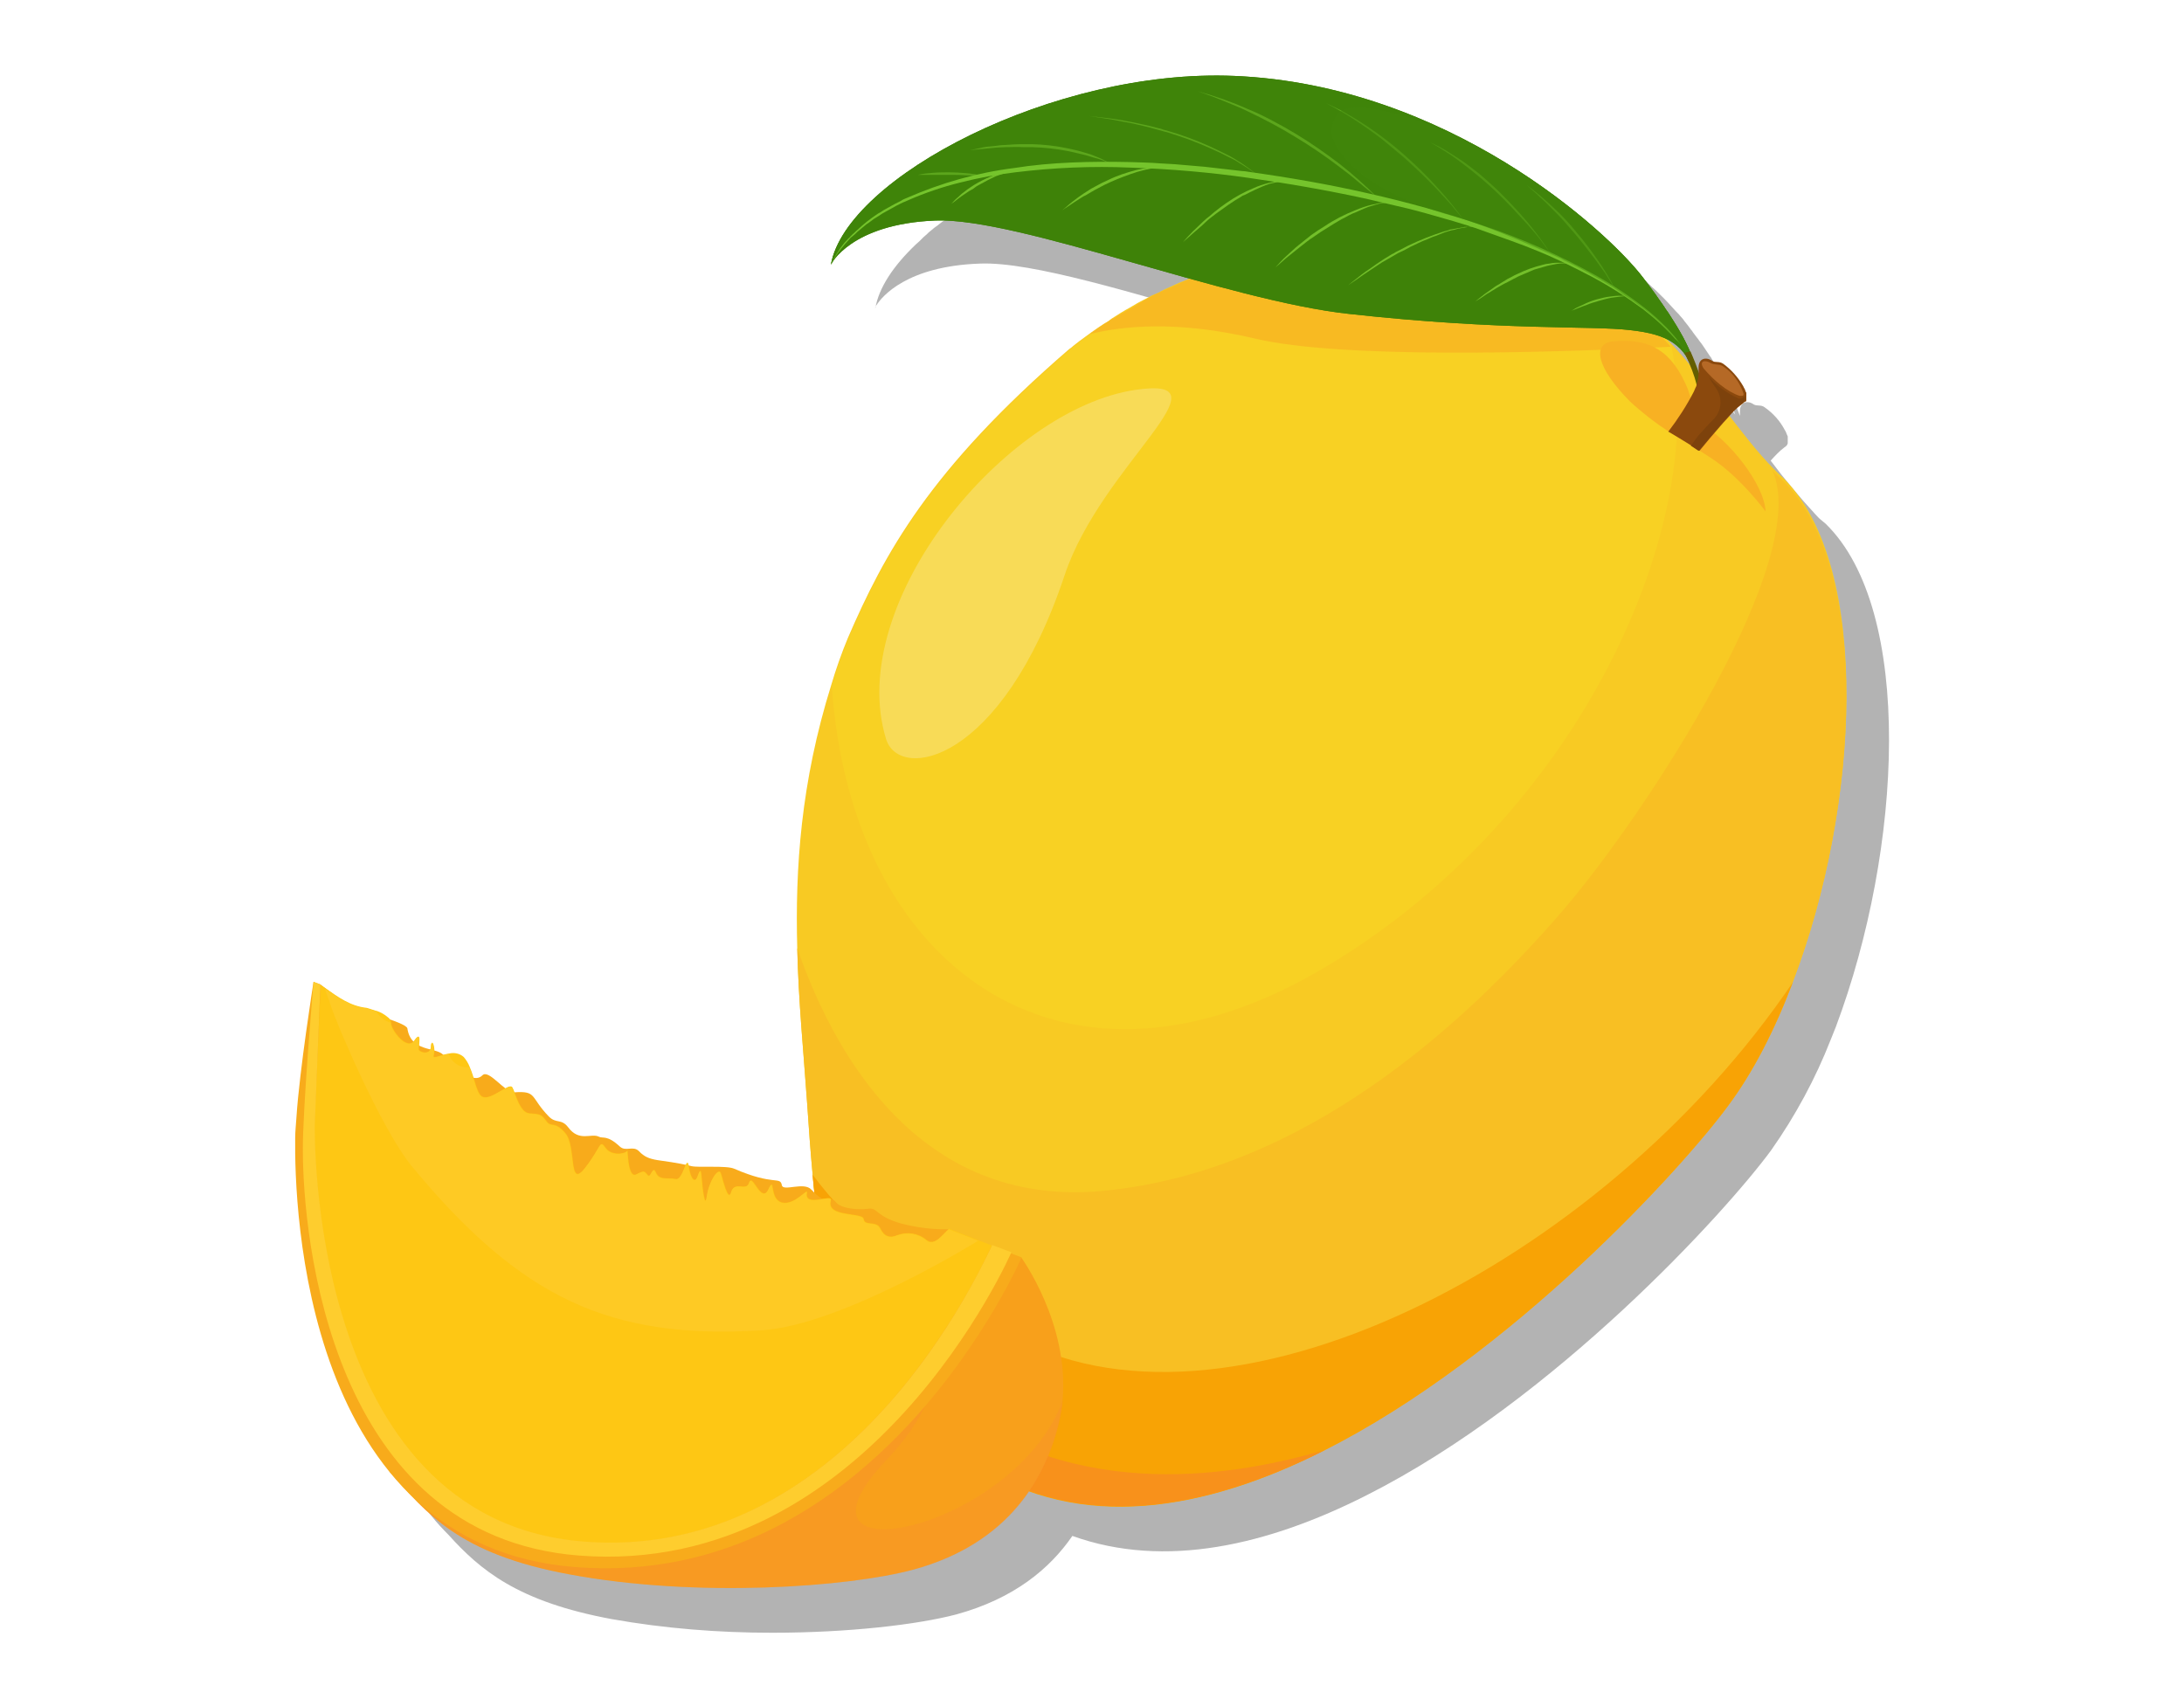 <?xml version="1.0" encoding="utf-8"?>
<!-- Generator: Adobe Illustrator 25.2.0, SVG Export Plug-In . SVG Version: 6.00 Build 0)  -->
<svg version="1.1" id="Layer_1" xmlns="http://www.w3.org/2000/svg" xmlns:xlink="http://www.w3.org/1999/xlink" x="0px" y="0px"
	 viewBox="0 0 512 400" style="enable-background:new 0 0 512 400;" xml:space="preserve">
<style type="text/css">
	.st0{opacity:0.3;enable-background:new    ;}
	.st1{fill:#F8CA23;}
	.st2{fill:#F8D123;}
	.st3{fill:#F8BF23;}
	.st4{fill:#F8A305;}
	.st5{fill:#F8911B;}
	.st6{fill:#F8DB57;}
	.st7{opacity:0.7;fill:#F8B123;enable-background:new    ;}
	.st8{fill:#3E8208;}
	.st9{fill:#65A825;}
	.st10{opacity:0.45;}
	.st11{fill:#41870C;}
	.st12{opacity:0.15;}
	.st13{fill:#73BF2A;}
	.st14{fill:#75C42C;}
	.st15{fill:#635E00;}
	.st16{fill:#F8B123;}
	.st17{fill:#8B490D;}
	.st18{fill:#B56926;}
	.st19{fill:#7D420C;}
	.st20{fill:#F8A01B;}
	.st21{opacity:0.25;fill:#F88939;enable-background:new    ;}
	.st22{fill:#F8AB1B;}
	.st23{fill:#FEC714;}
	.st24{fill:#FECD2E;}
	.st25{fill:#FECA24;}
</style>
<g>
	<path class="st0" d="M428,122.8c-0.4-0.3-0.8-0.7-1.2-1s-0.8-0.8-1.2-1.2l0,0c-3.7-4-7.2-8.2-10.5-12.6l0,0c1-1.1,2-2.2,3.2-3.1
		c0.2-0.1,0.4-0.3,0.6-0.5l0.1-0.2c0-0.1,0.1-0.2,0.1-0.2c0,0,0-0.1,0-0.1c0,0,0,0,0-0.1c0,0,0-0.1,0-0.2s0-0.1,0-0.2
		c0-0.1,0-0.1,0-0.2c0,0,0,0,0-0.1V103c0-0.1,0-0.2,0-0.3c0-0.1,0-0.2,0-0.2c0-0.1,0-0.2,0-0.2l-0.1-0.2l0,0c0,0,0-0.2-0.1-0.2
		l-0.1-0.3c-0.1-0.3-0.2-0.5-0.4-0.8c-1.1-2.1-2.7-3.9-4.7-5.3c-0.9-0.7-1.8-0.2-2.6-0.7c-1.4-1-3.2-0.6-3.2,1.6c0,0.3,0,0.7,0,1.1
		c-1-2.7-1.9-4.7-1.9-4.7l0,0c0-0.1-0.1-0.2-0.1-0.2l-0.1-0.2c-0.2-0.5-0.5-1-0.8-1.6l0,0l-0.2-0.5l-0.3-0.7c0-0.1-0.1-0.2-0.1-0.2
		l0-0.1l-0.3-0.5l-0.3-0.5l-0.2-0.4l-0.5-0.9l-0.3-0.5c-0.3-0.5-0.6-0.9-0.9-1.4l-0.1-0.1l-0.7-1.2l-0.3-0.4l0,0
		c-0.1-0.1-0.1-0.2-0.2-0.3c-0.2-0.3-0.4-0.6-0.6-0.9l-0.4-0.6c-0.4-0.6-0.8-1.2-1.3-1.8l-0.2-0.3l-0.4-0.5
		c-0.3-0.4-0.6-0.8-0.9-1.2l-0.1-0.2l-0.2-0.2c-0.5-0.7-1-1.4-1.6-2.1c-0.2-0.3-0.5-0.7-0.8-1l-0.1-0.1c-0.3-0.4-0.6-0.7-1-1.1
		l-0.1-0.1c-1.1-1.2-2.4-2.7-4-4.2l-0.1-0.1c-0.5-0.5-1-1-1.6-1.5l-0.1-0.1c-1.1-1.1-2.3-2.2-3.6-3.3l-0.1-0.1
		c-0.6-0.5-1.3-1.1-2-1.7l-0.2-0.2c-0.7-0.6-1.4-1.2-2.1-1.7l-0.1-0.1c-0.7-0.6-1.5-1.2-2.2-1.8l-0.1-0.1c-0.8-0.6-1.5-1.2-2.3-1.8
		l-0.4-0.3c-0.8-0.6-1.6-1.1-2.4-1.7l-0.4-0.2c-0.8-0.6-1.7-1.2-2.6-1.8h0l-2.6-1.7l-0.4-0.3c-0.9-0.5-1.8-1.1-2.6-1.7l-0.6-0.3
		c-0.9-0.5-1.8-1.1-2.7-1.6l-0.5-0.3c-0.9-0.5-1.8-1-2.7-1.5l-0.4-0.2c-0.7-0.4-1.4-0.8-2.1-1.1l0,0l-0.6-0.3l-1.4-0.7l-1.9-0.9
		l-1.4-0.7c-0.7-0.3-1.4-0.7-2.1-1l-1.1-0.7c-1.1-0.5-2.3-1-3.4-1.5l-0.4-0.2c-1-0.4-2.1-0.8-3.1-1.2l-1.2-0.5l-2.4-0.9l-1.4-0.5
		l-2.4-0.8l-1.4-0.5l-2.6-0.8l-1.2-0.3c-1.3-0.4-2.6-0.7-3.9-1h-0.1c-1.3-0.3-2.6-0.6-3.9-0.8l-1.3-0.2l-2.8-0.5l-1.5-0.2
		c-0.9-0.1-1.8-0.3-2.7-0.4l-1.6-0.2c-1-0.1-1.9-0.2-2.9-0.3l-1.4-0.1c-1.4-0.1-2.8-0.2-4.2-0.3h-0.1c-5.6-0.2-11.2,0-16.8,0.6
		c-4.5,0.5-8.9,1.2-13.3,2.2l0,0c-18.6,4-36.1,11.9-48.2,20.8l0,0c-0.4,0.3-0.8,0.6-1.2,0.9l-0.1,0.1l-1.1,0.8l-0.1,0.1l-1.1,0.9
		l-0.5,0.5l-0.6,0.5l-0.6,0.6l-0.4,0.4c-0.3,0.3-0.7,0.6-1,0.9l-0.1,0.1c-5.1,4.9-8.5,10-9.3,14.8l0,0l0,0V72
		c0.1-0.2,0.2-0.4,0.3-0.5c1.3-2,7.1-9.1,24.2-9.7c12.3-0.5,36.3,7.1,59.5,13.6l-0.3,0.1l-0.2,0.1l-1.4,0.6H287h-0.1l-0.6,0.3
		L285,77c-0.5,0.2-0.9,0.4-1.4,0.7l-0.1,0.1l-0.2,0.1l-0.2,0.1l-0.9,0.4l-0.2,0.1l-1.1,0.5c-0.3,0.1-0.5,0.2-0.8,0.4l-1.4,0.8
		l-0.9,0.5l-0.9,0.5l-0.3,0.2l-1,0.6l-0.3,0.2l-0.3,0.2h0h-0.1c-0.4,0.2-0.7,0.4-1.1,0.6l-0.1,0.1c-0.5,0.3-0.9,0.6-1.4,0.8
		l-0.4,0.2c-0.2,0.2-0.5,0.3-0.8,0.5l-0.3,0.2l-0.1,0.1l-0.4,0.3l-0.1,0.1l-0.6,0.4l-0.1,0.1l0,0l-0.5,0.3l-0.8,0.6l-0.1,0.1
		l-0.6,0.4l0,0l-0.1,0.1l-0.7,0.5l-0.7,0.5l-0.2,0.2l0,0l-1,0.8c-0.5,0.4-1,0.7-1.5,1.1s-1,0.7-1.4,1.1c-0.3,0.2-0.6,0.4-0.9,0.7
		c-32.9,28.5-43.4,48.2-51.9,67.7c-1.5,3.6-2.8,7.3-3.9,11c-7.3,23-8.6,43.2-8,61.8c0.4,12.7,1.6,24.6,2.3,36.1
		c0.2,3.3,0.4,6.4,0.7,9.5c0.2,2.5,0.4,5,0.6,7.4c0.1,1.5,0.3,2.9,0.5,4.3c-0.2-0.2-0.5-0.5-0.8-0.8c-1.7-1.9-6.6,0.5-6.9-1
		c-0.4-2.2-1.8,0.2-11.2-3.9c-1.9-0.8-8.5-0.2-10-0.6l-0.8-0.2c-0.2-1-0.4-0.8-0.7-0.1c-6.2-1.3-8.4-0.6-10.8-3.1
		c-1.3-1.4-3,0.2-4.5-1.1c-3.1-2.9-4-1.9-4.9-2.3c-1.8-0.9-4.6,1.3-7.2-2.2c-1.6-2.1-2.8-0.8-4.5-2.5c-4.5-4.6-2.7-6.1-8.2-5.7
		c-0.1-0.5-0.3-0.9-0.5-1.3c-0.2-0.4-0.9-0.2-1.7,0.3c-1.9-1.5-4.1-3.9-5.2-2.9c-0.6,0.6-1.4,0.8-2.2,0.6c-0.3-0.9-0.6-1.8-1-2.7
		c-0.3-0.8-0.8-1.6-1.4-2.3c-0.9-0.8-2.2-1.1-3.4-0.8c-0.5,0.1-1,0.2-1.4,0.3l0,0c-0.6-0.4-1.3-0.8-2-0.9c0-1.5-0.7-3-0.8-1.2
		c0,0.3-0.1,0.6-0.3,0.9c-0.9-0.2-1.8-0.6-2.6-1c0.1-1.3,0.4-3.3-1-1.3c-0.1,0.1-0.2,0.2-0.3,0.3c-0.7-0.8-1.2-1.9-1.4-3
		c-0.1-0.6-1.9-1.3-4.1-2.1c-0.2-0.3-0.4-0.5-0.6-0.8c-0.7-0.6-1.6-1.1-2.5-1.4h-0.1l-2.3-0.4c-3.9-0.4-6.8-2.6-9.7-4.6l-1.2-0.8
		l0,0l0,0l-1.6-0.6c0,0-3.2,20.9-4,31.7c-0.1,1.6-0.3,3.2-0.3,4.9c-0.2,11,0.8,52,22.1,78.2l0,0l0,0c1.2,1.5,2.5,2.9,3.8,4.2
		c7.5,8.3,16.2,15.7,38.3,19.8c12.4,2.2,25,3.2,37.6,3.2c17.9,0,34.1-1.9,43.2-4.3c13.5-3.7,21.9-10.7,27.2-18.4
		c21.7,7.8,45.8,2.2,68.9-9.5l0,0c44.2-22.3,84.4-66.6,94.9-80.9c5.7-8.1,10.4-16.8,14-26c0.4-1,0.8-2,1.2-3l0,0
		C446,199.1,448.8,143.1,428,122.8z M401.9,91.5l-0.2-0.2c-0.9-0.9-1.7-1.8-2.6-2.6c2.3,0.7,4.3,2.1,5.8,4c0.7,1.5,1.3,2.9,1.9,4.5
		C405.2,95.2,403.5,93.2,401.9,91.5L401.9,91.5z"/>
	<path class="st1" d="M420.3,230.2L420.3,230.2c-4.2,11.1-9.3,21.1-15.2,29c-10.5,14.3-50.6,58.6-94.9,80.9l0,0
		c-27.6,13.9-56.8,19.2-81.4,3.3l-0.9-0.6c-0.8-0.5-1.5-1-2.2-1.5l-1.1-0.8l-1.1-0.8l-0.6-0.5c-0.3-0.2-0.5-0.4-0.8-0.6
		c-1.7-1.3-3.4-2.6-5-4l-0.8-0.7c-0.5-0.4-1-0.9-1.5-1.3l-0.9-0.8l-0.9-0.8l-1.6-1.5v-0.1c-9.3-9.6-14.4-20.2-17.4-32.3l0,0
		c-1.7-7.2-2.9-14.4-3.5-21.8c-0.5-5.3-0.9-11-1.3-16.9c-0.8-11.5-2-23.4-2.3-36.1c-0.5-18.6,0.8-38.8,8-61.8
		c1.1-3.7,2.4-7.4,3.9-11c8.5-19.6,19-39.3,51.9-67.7c0.3-0.2,0.6-0.4,0.9-0.7c0.5-0.4,1-0.8,1.4-1.1s1-0.7,1.5-1.1
		c0.9-0.7,1.8-1.3,2.8-2l0.6-0.4c0.5-0.3,1-0.7,1.6-1l0.6-0.4l0.1-0.1l0.4-0.3c1.4-0.9,2.8-1.8,4.3-2.6l0.5-0.3
		c0.8-0.5,1.7-1,2.5-1.4l0.8-0.4c0.7-0.4,1.4-0.8,2.2-1.1l1.1-0.5l0.1-0.1l1-0.5l2-0.9l1.3-0.6l0.8-0.3l1.4-0.6l0.2-0.1l1.3-0.5
		c1-0.4,2-0.8,3-1.2l1.3-0.5h0.1c0.4-0.1,0.7-0.3,1.1-0.4l0.6-0.2l0.8-0.3c0.3-0.1,0.7-0.2,1-0.3s0.9-0.3,1.3-0.4l0.5-0.2l1.5-0.4
		l1.6-0.5l0.7-0.2l1.3-0.3l1.3-0.4l0.8-0.2l0.8-0.2l1.6-0.3l0.4-0.1l1-0.2c1.5-0.3,3.1-0.6,4.6-0.8l0.8-0.1c0.9-0.1,1.8-0.3,2.8-0.4
		l0.7-0.1c1.1-0.1,2.3-0.3,3.4-0.4l1.6-0.1c0.8-0.1,1.5-0.1,2.3-0.2l1.4-0.1c1.1,0,2.2-0.1,3.3-0.1h2c0.8,0,1.6,0,2.4,0h1.5
		c0.9,0,1.8,0.1,2.6,0.1h0.6h0.6l0.9,0.1c1.1,0.1,2.3,0.2,3.4,0.3h0.4c0.7,0.1,1.4,0.2,2.1,0.3l1,0.1h0.1l0.8,0.1c1,0.2,2,0.3,3,0.5
		l0.7,0.1c0.8,0.2,1.6,0.3,2.4,0.5l1.2,0.3l0.9,0.2l0.6,0.2l1.7,0.4c0.3,0.1,0.6,0.1,0.9,0.2h0.1l0.7,0.2c0.7,0.2,1.3,0.4,2,0.6
		l1.6,0.5c1.7,0.5,3.4,1.1,5.1,1.7l1.8,0.7c7.7,3.3,15.2,7.2,22.3,11.6h0.1h0.1l0.5,0.3l0.1,0.1c2.2,1.6,4.2,3.5,6.1,5.5l0.2,0.2
		c8,8.6,16.2,21.5,23.7,29c0.8,0.8,1.6,1.6,2.4,2.3C438.8,133.1,436,189.1,420.3,230.2z"/>
	<path class="st2" d="M391.9,81.5c8.6,43.4-23,112.2-83.9,146.8c-59.8,33.9-108.6-2-113-67.6c1.1-3.7,2.4-7.4,3.9-11
		c8.5-19.6,19-39.3,51.9-67.7c0.3-0.2,0.6-0.4,0.9-0.7c0.5-0.4,1-0.8,1.4-1.1s1-0.7,1.5-1.1c0.9-0.7,1.8-1.3,2.8-2l0.6-0.4
		c0.5-0.3,1-0.7,1.6-1l0.6-0.4l0.1-0.1l0.4-0.3c1.4-0.9,2.8-1.8,4.3-2.6l0.5-0.3c0.8-0.5,1.7-1,2.5-1.4l0.8-0.4
		c0.7-0.4,1.4-0.8,2.2-1.1l1.1-0.5l0.1-0.1l1-0.5l2-0.9l1.3-0.6l0.8-0.3l1.4-0.6l0.2-0.1l1.3-0.5c1-0.4,2-0.8,3-1.2l1.3-0.5h0.1
		c0.4-0.1,0.7-0.3,1.1-0.4l0.6-0.2l0.8-0.3c0.3-0.1,0.7-0.2,1-0.3s0.9-0.3,1.3-0.4l0.5-0.2L291,61l1.6-0.5l0.7-0.2l1.3-0.3l1.4-0.4
		l0.8-0.2l0.8-0.2l1.6-0.3l0.4-0.1l1-0.2c1.5-0.3,3.1-0.6,4.6-0.8l0.8-0.1c0.9-0.1,1.8-0.3,2.8-0.4l0.7-0.1c1.1-0.1,2.3-0.3,3.4-0.4
		l1.6-0.1c0.8-0.1,1.5-0.1,2.3-0.2l1.4-0.1c1.1,0,2.2-0.1,3.3-0.1h2c0.8,0,1.6,0,2.4,0h1.5c0.9,0,1.8,0.1,2.6,0.1h0.6h0.6l0.9,0.1
		c1.1,0.1,2.3,0.2,3.4,0.3h0.4c0.7,0.1,1.4,0.2,2.1,0.3l1,0.1h0.1l0.8,0.1c1,0.2,2,0.3,3,0.5l0.7,0.1c0.8,0.2,1.6,0.3,2.4,0.5
		l1.2,0.3l0.9,0.2l0.6,0.2l1.7,0.4c0.3,0.1,0.6,0.1,0.9,0.2h0.1l0.7,0.2c0.7,0.2,1.3,0.4,2,0.6l1.6,0.5c1.7,0.5,3.4,1.1,5.1,1.7
		l1.8,0.7c7.8,3,15.3,6.9,22.3,11.6h0.1h0.1l0.5,0.3l0.1,0.1c2.2,1.6,4.2,3.5,6.1,5.5L391.9,81.5z"/>
	<path class="st3" d="M420.3,230.2L420.3,230.2c-4.2,11.1-9.3,21.1-15.2,29c-10.5,14.3-50.6,58.6-94.9,80.9l0,0
		c-27.6,13.9-56.8,19.2-81.4,3.3c-0.3-0.2-0.6-0.4-0.9-0.6c-0.8-0.5-1.5-1-2.2-1.5c-0.4-0.3-0.7-0.5-1.1-0.8l-1.1-0.8l-0.6-0.5
		c-0.3-0.2-0.5-0.4-0.8-0.6c-1.7-1.3-3.4-2.7-5-4l-0.8-0.7c-0.5-0.4-1-0.9-1.5-1.3l-0.9-0.8l-0.9-0.8l-1.6-1.5l0,0
		c-9.3-9.7-14.4-20.2-17.4-32.4l0,0c-1.7-7.2-2.9-14.4-3.5-21.8c-0.5-5.3-0.9-11-1.3-16.9c-0.8-11.5-2-23.4-2.3-36.1
		c8,23.2,27.8,61.1,71.7,56.9c47.4-4.5,85-39.4,107.5-65.4c20.2-23.5,58.8-83,49.4-103.5c0.8,0.8,1.6,1.6,2.4,2.3
		C438.8,133.1,436,189.1,420.3,230.2z"/>
	<path class="st4" d="M420.3,230.3c-4.2,11.1-9.3,21.1-15.2,29c-10.5,14.3-50.6,58.6-94.9,80.9l0,0c-27.6,13.9-56.8,19.2-81.4,3.3
		c-0.3-0.2-0.6-0.4-0.9-0.6c-0.8-0.5-1.5-1-2.2-1.5c-0.4-0.3-0.7-0.5-1.1-0.8l-1.1-0.8l-0.6-0.5c-0.3-0.2-0.5-0.4-0.8-0.6
		c-1.7-1.3-3.4-2.7-5-4l-0.8-0.7c-0.5-0.4-1-0.9-1.5-1.3l-0.9-0.8l-0.9-0.8l-1.6-1.5l0,0c-9.3-9.7-14.4-20.2-17.4-32.4l0,0
		c-1.7-7.2-2.9-14.4-3.5-21.8c9.1,12.3,23,24.1,45.6,37.2C286.7,341.9,375.6,296.4,420.3,230.3z"/>
	<path class="st5" d="M310.3,340.1c-27.6,13.9-56.8,19.2-81.4,3.3c-0.3-0.2-0.6-0.4-0.9-0.6c-0.8-0.5-1.5-1-2.2-1.5
		c-0.4-0.3-0.7-0.5-1.1-0.8l-1.1-0.8l-0.6-0.5c-0.3-0.2-0.5-0.4-0.8-0.6c-1.7-1.3-3.4-2.7-5-4l-0.8-0.7c-0.5-0.4-1-0.9-1.5-1.3
		l-0.9-0.8l-0.9-0.8l-1.6-1.5l0,0c-9.3-9.7-14.4-20.2-17.4-32.4c7.2,11.2,15.8,21.3,23.9,28.5c31.1,27.4,70.4,20.5,90.3,15
		L310.3,340.1z"/>
	<path class="st6" d="M249.6,134.8c8.7-26,39.7-46.8,16.6-43.4c-30.5,4.5-68.2,49.9-58.5,81.8C210.7,183.3,234.8,179.2,249.6,134.8z
		"/>
	<path class="st7" d="M391.7,81.3c-30,1.5-77.4,2.8-97.4-1.9c-18.6-4.4-31.4-2.9-38.7-1.1l0,0l0.2-0.2l0.7-0.5l0.7-0.5l0.7-0.5
		c0.3-0.2,0.6-0.4,0.9-0.6l0.5-0.3l0.9-0.6c0.3-0.2,0.6-0.4,0.9-0.5s0.5-0.3,0.8-0.5l0.4-0.2c0.5-0.3,0.9-0.6,1.4-0.8l0.1-0.1
		c0.4-0.2,0.7-0.4,1.1-0.6l0.7-0.4l1-0.6l0.3-0.2l0.9-0.5l0.9-0.5l1.4-0.8c0.3-0.1,0.5-0.3,0.8-0.4l1.1-0.5c0.5-0.3,1-0.5,1.5-0.7
		l0.2-0.1l1.4-0.6c0.7-0.3,1.4-0.6,2-0.9c2-0.9,4-1.7,6-2.4l2.8-1l2-0.7c0.4-0.2,0.9-0.3,1.3-0.4l0.5-0.2L291,61l1.6-0.5l1.4-0.4
		l0.5-0.1l1.5-0.4l1.7-0.4l1.6-0.3h0.2l1.3-0.3l0.6-0.1c0.5-0.1,0.9-0.2,1.4-0.3l1.7-0.3l1.6-0.3l0.4-0.1l1.2-0.2l0.5-0.1l1.4-0.2
		l1.6-0.2h0.4l1.4-0.1c1.1-0.1,2.2-0.2,3.3-0.2h0.7c1-0.1,1.9-0.1,2.9-0.1c2.6-0.1,5.1-0.1,7.7,0l1.1,0l1.5,0.1l1.2,0.1l0.9,0.1h0.4
		l1.3,0.1l0.7,0.1l1,0.1c0.3,0,0.6,0.1,0.9,0.1l0.9,0.1l0.7,0.1l1.1,0.2l0.8,0.1l0.8,0.1l1.3,0.2h0.2l1.4,0.2l1.5,0.3l0.9,0.2
		l1.2,0.3h0.1c0.5,0.1,1,0.2,1.5,0.3l0.6,0.2c0.3,0.1,0.6,0.2,1,0.2l1,0.3l1.4,0.4l1.1,0.3c2.3,0.7,4.6,1.4,6.9,2.3l1.8,0.7
		c7.8,3,15.3,6.9,22.3,11.6h0.1h0.1l0.5,0.3l0.1,0.1C387.8,77.4,389.9,79.2,391.7,81.3z"/>
	<path class="st8" d="M398,87.8c-1.2-5-3.5-10.4-12.9-22.8c-8.3-10.9-45.7-45.1-95.7-47.2c-42.3-1.8-91,23.9-94.6,44.2
		c0,0,4.6-9.5,24.5-10.3c19.5-0.7,68.3,18.8,97,21.9c36.4,4,56.6,2.7,65.9,3.8c8.9,1,12.9,3.4,15.2,10.8
		C397.7,88.6,398.2,88.3,398,87.8z"/>
	<path class="st9" d="M378.5,67.5c-1.2-2.3-2.5-4.5-4-6.6c-1.5-2.2-3.1-4.3-4.8-6.3c-1.7-2.1-3.5-4.1-5.5-5.9
		c-2-1.9-4.1-3.7-6.3-5.3c1,0.9,2.1,1.8,3,2.7c0.5,0.5,1,0.9,1.5,1.4l1.4,1.4c0.2,0.2,0.5,0.5,0.7,0.7l0.7,0.7
		c0.5,0.5,0.9,1,1.4,1.5l1.3,1.5l1.3,1.5c1.7,2,3.3,4.1,4.9,6.2c0.8,1.1,1.5,2.1,2.3,3.2C377.1,65.4,377.8,66.4,378.5,67.5z"/>
	<path class="st9" d="M363.7,59.7c-1.7-2.6-3.6-5.2-5.6-7.6c-1-1.2-2.1-2.4-3.2-3.6s-2.2-2.3-3.4-3.5s-2.4-2.2-3.6-3.3
		s-2.6-2.1-3.9-3.1s-2.8-1.9-4.2-2.8s-2.9-1.7-4.5-2.4c1.5,0.8,2.9,1.7,4.3,2.6s2.7,1.9,4,2.9c2.6,2,5.1,4.1,7.5,6.4
		c2.3,2.2,4.5,4.6,6.7,7c1.1,1.2,2.1,2.4,3.1,3.6C361.8,57.2,362.8,58.4,363.7,59.7z"/>
	<path class="st9" d="M343.5,52.1c-2-2.9-4.2-5.6-6.6-8.2c-2.4-2.7-5-5.2-7.7-7.6c-2.7-2.4-5.7-4.7-8.7-6.7c-1.5-1-3.1-2-4.7-2.9
		l-1.2-0.7c-0.4-0.2-0.8-0.4-1.2-0.6c-0.8-0.4-1.7-0.8-2.5-1.2c3.3,1.7,6.4,3.6,9.5,5.8c1.5,1.1,3,2.1,4.4,3.3s2.8,2.3,4.2,3.5
		c2.7,2.4,5.3,4.9,7.7,7.4c1.2,1.3,2.4,2.6,3.6,3.9C341.3,49.4,342.5,50.7,343.5,52.1z"/>
	<path class="st9" d="M323.1,46.5c-2.9-2.9-5.9-5.6-9.1-8.1c-3.3-2.5-6.7-4.9-10.2-7c-1.8-1.1-3.6-2.1-5.5-3.1s-3.7-1.9-5.7-2.7
		c-3.8-1.7-7.8-3.1-11.8-4.2c2,0.7,4,1.4,5.9,2.2c1,0.4,1.9,0.8,2.9,1.2s1.9,0.8,2.9,1.3c3.8,1.8,7.4,3.7,11,5.9
		c3.5,2.1,6.9,4.4,10.2,6.9c1.6,1.2,3.3,2.5,4.8,3.8S321.6,45.2,323.1,46.5z"/>
	<path class="st9" d="M295,41.3c-1.3-1.2-2.7-2.2-4.2-3.2c-0.4-0.2-0.8-0.5-1.1-0.7l-1.2-0.7l-0.6-0.3l-0.6-0.3l-1.2-0.6
		c-3.2-1.6-6.6-3-10-4.1l-2.6-0.8c-0.4-0.1-0.9-0.2-1.3-0.4l-1.3-0.3c-1.7-0.5-3.5-0.8-5.2-1.2c-0.9-0.2-1.8-0.3-2.6-0.5l-2.6-0.4
		c-0.9-0.1-1.8-0.2-2.6-0.3l-2.6-0.3c1.8,0.3,3.5,0.5,5.3,0.8l2.6,0.5c0.9,0.2,1.8,0.3,2.6,0.5c1.7,0.4,3.5,0.8,5.2,1.3
		c0.9,0.2,1.7,0.5,2.6,0.7l2.5,0.8c3.4,1.1,6.7,2.5,9.9,4c0.8,0.4,1.6,0.8,2.4,1.2l1.2,0.6l1.1,0.7C292.2,39.2,293.7,40.2,295,41.3z
		"/>
	<path class="st9" d="M260.6,38.5c-1.2-0.7-2.6-1.4-3.9-1.9c-0.3-0.1-0.7-0.3-1-0.4l-1-0.3c-0.7-0.2-1.4-0.4-2.1-0.6
		c-2.8-0.7-5.7-1.2-8.6-1.4l-2.1-0.1c-0.4,0-0.7,0-1.1,0h-1.1c-1.4,0-2.8,0.1-4.2,0.2c-0.7,0-1.4,0.1-2.1,0.2l-2,0.2
		c-0.7,0.1-1.3,0.2-2,0.4l-2,0.4c1.4-0.1,2.7-0.3,4.1-0.4l2.1-0.2c0.7,0,1.4-0.1,2.1-0.1c1.4,0,2.8-0.1,4.2,0c0.7,0,1.4,0,2.1,0
		l2.1,0.1c2.8,0.2,5.6,0.6,8.4,1.3c0.7,0.2,1.4,0.3,2.1,0.5l1,0.3c0.3,0.1,0.7,0.2,1,0.3C257.9,37.3,259.3,37.9,260.6,38.5z"/>
	<path class="st9" d="M230.3,41.2c-1.3-0.3-2.5-0.5-3.8-0.6c-1.3-0.1-2.6-0.2-3.8-0.2s-2.5,0-3.8,0.1c-1.2,0.1-2.5,0.2-3.7,0.5
		c1.3,0,2.5,0,3.8,0s2.5,0,3.8,0s2.5,0,3.8,0.1L230.3,41.2z"/>
	<path class="st9" d="M381.3,69.4c-1.2-0.1-2.4-0.1-3.6,0.1c-1.1,0.1-2.3,0.4-3.4,0.7c-1.1,0.3-2.1,0.7-3.1,1.2
		c-0.5,0.2-1,0.5-1.5,0.7s-0.9,0.6-1.4,0.8c0.5-0.2,1-0.4,1.5-0.6l0.8-0.3c0.2-0.1,0.5-0.2,0.8-0.3l0.8-0.3c0.2-0.1,0.5-0.2,0.8-0.3
		c0.5-0.2,1.1-0.3,1.6-0.5c1.1-0.3,2.1-0.6,3.2-0.8C379.1,69.6,380.2,69.5,381.3,69.4z"/>
	<path class="st9" d="M368.2,61.8c-0.5-0.1-1.1-0.2-1.7-0.2c-0.6,0-1.1,0-1.7,0c-0.5,0-1.1,0.1-1.6,0.2l-0.8,0.1l-0.8,0.2
		c-2,0.5-4,1.2-5.8,2.1c-0.5,0.2-0.9,0.4-1.4,0.7s-0.9,0.4-1.3,0.7l-1.3,0.8c-0.4,0.3-0.9,0.5-1.3,0.8c-0.8,0.6-1.6,1.1-2.4,1.7
		s-1.5,1.2-2.3,1.8c0.9-0.5,1.7-1,2.5-1.6c0.4-0.3,0.9-0.5,1.3-0.8l1.3-0.8c0.9-0.5,1.7-1,2.6-1.4l1.3-0.7c0.5-0.2,0.9-0.5,1.4-0.7
		l1.4-0.6c0.5-0.2,0.9-0.4,1.4-0.6l0.7-0.3l0.7-0.2l0.7-0.2l0.7-0.2l0.7-0.2c0.2-0.1,0.5-0.1,0.8-0.2c0.5-0.1,1-0.2,1.5-0.3
		C366,61.7,367.1,61.7,368.2,61.8z"/>
	<path class="st9" d="M347.8,53.5c-0.8-0.2-1.6-0.3-2.4-0.3c-0.2,0-0.4,0-0.6,0h-0.6h-0.6c-0.2,0-0.4,0-0.6,0.1l-1.2,0.2l-1.1,0.2
		l-0.6,0.1c-0.2,0-0.4,0.1-0.6,0.2l-1.1,0.3c-2.8,0.9-5.6,2-8.3,3.3c-0.6,0.3-1.3,0.7-1.9,1l-1,0.5c-0.3,0.2-0.6,0.4-0.9,0.5
		l-1.8,1.1l-0.9,0.6c-0.3,0.2-0.6,0.4-0.9,0.6l-1.7,1.2c-0.6,0.4-1.2,0.8-1.7,1.2c-1.1,0.9-2.2,1.7-3.3,2.6c1.2-0.8,2.4-1.6,3.5-2.4
		c0.6-0.4,1.2-0.8,1.8-1.2l1.8-1.2c0.6-0.4,1.2-0.8,1.8-1.1l1.9-1.1c0.6-0.4,1.2-0.7,1.9-1s1.3-0.7,1.9-1c1.3-0.6,2.6-1.3,4-1.8
		c0.7-0.3,1.3-0.6,2-0.8l1-0.4l0.5-0.2l0.5-0.2c0.7-0.2,1.4-0.5,2.2-0.6l1.1-0.3l1.1-0.2c0.2,0,0.4-0.1,0.6-0.1l0.6-0.1l0.6-0.1
		c0.2,0,0.4,0,0.6,0h0.6h0.6C346.9,53.3,347.4,53.4,347.8,53.5z"/>
	<path class="st9" d="M325.8,47.5c-0.4,0-0.7,0-1.1,0s-0.7,0.1-1.1,0.1s-0.7,0.1-1,0.2l-1,0.2c-1.3,0.3-2.7,0.8-3.9,1.3
		c-2.5,1-4.9,2.2-7.1,3.7l-0.8,0.5L309,54l-1.6,1.1c-0.5,0.4-1,0.8-1.5,1.2s-1,0.8-1.5,1.2c-1,0.8-1.9,1.7-2.8,2.5s-1.8,1.8-2.6,2.7
		c1-0.8,1.9-1.7,2.9-2.5s2-1.6,3-2.4s2-1.6,3.1-2.3l1.6-1.1l0.8-0.5l0.8-0.5l1.6-1l1.7-1l0.4-0.2l0.4-0.2l0.9-0.5
		c0.6-0.3,1.2-0.6,1.8-0.8c0.3-0.1,0.6-0.3,0.9-0.4l0.9-0.4l0.5-0.2l0.5-0.2l1-0.3l1-0.3c0.3-0.1,0.7-0.2,1-0.2
		C324.5,47.6,325.2,47.5,325.8,47.5z"/>
	<path class="st9" d="M301.4,42.4c-0.3,0-0.7,0-1,0c-0.3,0-0.7,0.1-1,0.1s-0.6,0.1-1,0.2l-1,0.2c-1.2,0.3-2.4,0.7-3.5,1.2
		c-2.2,0.9-4.4,2.1-6.4,3.5l-0.7,0.5l-0.7,0.5l-1.4,1.1c-0.5,0.4-0.9,0.8-1.3,1.1s-0.9,0.7-1.3,1.1c-0.8,0.8-1.7,1.6-2.5,2.4
		s-1.6,1.7-2.3,2.5c0.9-0.8,1.7-1.5,2.6-2.3s1.8-1.5,2.6-2.3s1.8-1.5,2.7-2.2l1.4-1l0.7-0.5l0.7-0.5l1.5-1l1.5-0.9
		c0.2-0.2,0.5-0.3,0.8-0.4l0.8-0.4c0.5-0.3,1.1-0.5,1.6-0.8c1.1-0.5,2.2-1,3.4-1.4C298.9,42.8,300.2,42.5,301.4,42.4z"/>
	<path class="st9" d="M273.3,39c-1.2-0.1-2.4,0-3.6,0.2c-1.2,0.2-2.3,0.4-3.5,0.7c-2.2,0.6-4.4,1.3-6.4,2.3l-1.5,0.7l-1.5,0.8
		c-0.5,0.3-1,0.5-1.4,0.8l-1.4,0.9c-0.9,0.6-1.7,1.2-2.6,1.9s-1.6,1.4-2.4,2c0.9-0.6,1.8-1.2,2.7-1.8l1.4-0.9
		c0.5-0.3,0.9-0.6,1.4-0.8c0.9-0.5,1.8-1.1,2.8-1.6l1.5-0.8l1.5-0.7c2-0.9,4.1-1.7,6.3-2.4c1.1-0.3,2.2-0.6,3.3-0.8
		C271,39.2,272.1,39,273.3,39z"/>
	<path class="st9" d="M237.5,39.9c-1.5,0.2-2.9,0.6-4.3,1.1c-1.3,0.5-2.6,1.1-3.9,1.8c-1.2,0.7-2.3,1.4-3.4,2.3
		c-0.6,0.4-1,0.9-1.5,1.3s-0.9,0.9-1.4,1.4c0.6-0.4,1.1-0.8,1.6-1.2s1.1-0.8,1.7-1.2l0.9-0.6l0.9-0.5l0.4-0.3l0.4-0.3
		c0.3-0.2,0.6-0.3,0.9-0.5c1.2-0.7,2.4-1.3,3.7-1.9C234.8,40.9,236.1,40.4,237.5,39.9z"/>
	<path class="st9" d="M394.9,82.1c-0.6-0.9-1.2-1.8-1.9-2.7c-0.7-0.9-1.5-1.7-2.2-2.5c-1.6-1.6-3.3-3.2-5.1-4.6
		c-3.7-2.9-7.6-5.5-11.7-7.8c-8.3-4.6-17-8.5-26-11.5c-9-3.1-18.1-5.6-27.4-7.7c-9.2-2.1-18.5-3.7-27.8-5c-0.6-0.1-1.2-0.2-1.7-0.2
		l-1.7-0.2l-3.5-0.4l-3.5-0.4c-1.2-0.1-2.3-0.2-3.5-0.3l-3.5-0.3c-1.2-0.1-2.3-0.1-3.5-0.2c-2.3-0.2-4.6-0.2-6.9-0.3
		c-4.6-0.1-9.2-0.1-13.8,0.1s-9.1,0.6-13.5,1.3c-8.7,1.1-17.1,3.5-25.1,7c-0.5,0.2-1,0.4-1.4,0.7l-1.4,0.7c-0.9,0.5-1.8,1-2.7,1.5
		c-0.4,0.3-0.9,0.6-1.3,0.8l-1.3,0.9l-1.2,0.9l-0.6,0.5l-0.6,0.5l-1.1,1c-0.4,0.3-0.7,0.7-1.1,1l-0.5,0.5c-0.2,0.2-0.3,0.4-0.5,0.5
		l-1,1.1c-1.2,1.5-2.2,3.1-3.1,4.9c0.9-1.7,2.1-3.3,3.3-4.7l1-1.1c0.2-0.2,0.3-0.4,0.5-0.5l0.6-0.5c0.4-0.3,0.7-0.7,1.1-1l1.2-1
		l0.6-0.5l0.6-0.4l1.2-0.9l1.3-0.8c0.4-0.3,0.9-0.6,1.3-0.8c0.9-0.5,1.8-1,2.7-1.5l1.4-0.7c0.5-0.2,1-0.4,1.4-0.6
		c3.9-1.7,8-3.1,12.1-4.1c4.3-1.1,8.6-1.9,12.9-2.4c9-1.1,18-1.5,27.1-1.1c9.2,0.3,18.5,1.1,27.6,2.4c9.2,1.3,18.4,2.9,27.6,4.9
		l3.4,0.8l3.4,0.8l1.7,0.4l1.7,0.4l3.4,0.9c4.5,1.3,9.1,2.5,13.5,4.1s8.9,3.1,13.2,4.9c4.4,1.8,8.6,3.9,12.8,6.1
		c4.1,2.2,8,4.7,11.8,7.5c1.8,1.4,3.6,2.9,5.2,4.5c0.8,0.8,1.6,1.6,2.3,2.4C393.7,80.3,394.3,81.1,394.9,82.1z"/>
	<g class="st10">
		<path class="st11" d="M195,61.8c9.1-17.5,45.5-31.4,116-17.8c10.8,2,21.5,4.7,32,7.9c7.5,2.3,14.9,5.1,22,8.4l1.5,0.7l1.2,0.6
			c3.5,1.7,6.9,3.6,10.3,5.6l0,0l1.2,0.8c0.4,0.2,0.8,0.5,1.1,0.8l0.6,0.4c0.9,0.6,1.8,1.2,2.6,1.8c3.3,2.3,6.3,5,9,8l0.3,0.3
			c0.4,0.4,0.7,0.8,0.9,1.2c0.4,0.5,0.8,1.1,1.2,1.7v0.1l0,0l0.8,1.8c0.8,1.3,1.4,2.7,1.8,4.1c0.2,0.6,0.7,0.2,0.5-0.3
			c-0.3-1.3-0.7-2.6-1.2-3.9l0,0c-0.1-0.4-0.3-0.8-0.5-1.2l-0.2-0.4c-0.2-0.6-0.5-1.2-0.8-1.8l-0.2-0.5c-0.2-0.3-0.3-0.6-0.5-1
			l-0.3-0.5c-0.8-1.5-1.8-3.1-3-5c-0.1-0.2-0.3-0.5-0.5-0.7s-0.4-0.6-0.6-0.9l-0.4-0.6c-0.6-0.8-1.2-1.7-1.8-2.6
			c-0.3-0.4-0.6-0.8-0.9-1.2l-1.9-2.5c-4.8-6.3-19.5-20.6-40.9-31.8l0,0c-15.3-8-34-14.5-54.9-15.4c-42.3-1.8-91,23.9-94.6,44.2
			L195,61.8z"/>
	</g>
	<g class="st10">
		<path class="st11" d="M314,26.3c-2,1.9-2.4,5-1,7.4c3.8,7.2,13.6,13.1,28.1,17.1c8.6,2.4,20.3,7.9,23.9,9.4c0.5,0.2,1,0.4,1.4,0.7
			l0,0c0.2,0.2,0.7,0.3,1.2,0.6c2.4,1.1,6.3,3.3,10.3,5.7l0,0l1.2,0.8c0.4,0.2,0.8,0.5,1.1,0.8l0.6,0.4c0.9,0.6,1.8,1.2,2.6,1.8
			c3.3,2.3,6.3,5,9,8l0.3,0.3c0.4,0.4,0.7,0.8,0.9,1.2c0.4,0.5,0.8,1.1,1.2,1.7v0.1l0,0l1.9,1.7c-0.1-0.4-0.3-0.8-0.5-1.2l-0.2-0.4
			c-0.2-0.6-0.5-1.2-0.8-1.8l-0.2-0.5c-0.2-0.3-0.3-0.6-0.5-1l-0.3-0.5c-0.8-1.5-1.8-3.1-3-5c-0.2-0.2-0.3-0.5-0.5-0.7
			s-0.4-0.6-0.6-0.9l-0.4-0.6c-0.6-0.8-1.2-1.7-1.8-2.6c-0.3-0.4-0.6-0.8-0.9-1.2l-1.9-2.4c-4.8-6.3-19.5-20.6-40.9-31.8l0,0
			C329.5,26,316.9,23.6,314,26.3z"/>
	</g>
	<g class="st12">
		<path class="st11" d="M314,26.3c-2,1.9-2.4,5-1,7.4c3.8,7.2,13.6,13.1,28.1,17.1c8.6,2.4,20.3,7.9,23.9,9.4c0.5,0.2,1,0.4,1.4,0.7
			l0,0c0.2,0.2,0.7,0.3,1.2,0.6c2.4,1.1,6.3,3.3,10.3,5.7l0,0l1.2,0.8c0.4,0.2,0.8,0.5,1.1,0.8l0.6,0.4c0.9,0.6,1.8,1.2,2.6,1.8
			c3.3,2.3,6.3,5,9,8l0.3,0.3c0.4,0.4,0.7,0.8,0.9,1.2c0.4,0.5,0.8,1.1,1.2,1.7v0.1l0,0l1.9,1.7c-0.1-0.4-0.3-0.8-0.5-1.2l-0.2-0.4
			c-0.2-0.6-0.5-1.2-0.8-1.8l-0.2-0.5c-0.2-0.3-0.3-0.6-0.5-1l-0.3-0.5c-0.8-1.5-1.8-3.1-3-5c-0.2-0.2-0.3-0.5-0.5-0.7
			s-0.4-0.6-0.6-0.9l-0.4-0.6c-0.6-0.8-1.2-1.7-1.8-2.6c-0.3-0.4-0.6-0.8-0.9-1.2l-1.9-2.4c-4.8-6.3-19.5-20.6-40.9-31.8l0,0
			C329.5,26,316.9,23.6,314,26.3z"/>
	</g>
	<path class="st8" d="M398,87.8c-1.2-5-3.5-10.4-12.9-22.8c-8.3-10.9-45.7-45.1-95.7-47.2c-42.3-1.8-91,23.9-94.6,44.2
		c0,0,4.6-9.5,24.5-10.3c19.5-0.7,68.3,18.8,97,21.9c36.4,4,56.6,2.7,65.9,3.8c8.9,1,12.9,3.4,15.2,10.8
		C397.7,88.6,398.2,88.3,398,87.8z"/>
	<path class="st13" d="M378.5,67.5c-1.2-2.3-2.5-4.5-4-6.6c-1.5-2.2-3.1-4.3-4.8-6.3c-1.7-2.1-3.5-4.1-5.5-5.9
		c-2-1.9-4.1-3.7-6.3-5.3c1,0.9,2.1,1.8,3,2.7c0.5,0.5,1,0.9,1.5,1.4l1.4,1.4c0.2,0.2,0.5,0.5,0.7,0.7l0.7,0.7
		c0.5,0.5,0.9,1,1.4,1.5l1.3,1.5l1.3,1.5c1.7,2,3.3,4.1,4.9,6.2c0.8,1.1,1.5,2.1,2.3,3.2C377.1,65.4,377.8,66.4,378.5,67.5z"/>
	<path class="st13" d="M363.7,59.7c-1.7-2.6-3.6-5.2-5.6-7.6c-1-1.2-2.1-2.4-3.2-3.6s-2.2-2.3-3.4-3.5s-2.4-2.2-3.6-3.3
		s-2.6-2.1-3.9-3.1s-2.8-1.9-4.2-2.8s-2.9-1.7-4.5-2.4c1.5,0.8,2.9,1.7,4.3,2.6s2.7,1.9,4,2.9c2.6,2,5.1,4.1,7.5,6.4
		c2.3,2.2,4.5,4.6,6.7,7c1.1,1.2,2.1,2.4,3.1,3.6C361.8,57.2,362.8,58.4,363.7,59.7z"/>
	<path class="st13" d="M343.5,52.1c-2-2.9-4.2-5.6-6.6-8.2c-2.4-2.7-5-5.2-7.7-7.6c-2.7-2.4-5.7-4.7-8.7-6.7c-1.5-1-3.1-2-4.7-2.9
		l-1.2-0.7c-0.4-0.2-0.8-0.4-1.2-0.6c-0.8-0.4-1.7-0.8-2.5-1.2c3.3,1.7,6.4,3.6,9.5,5.8c1.5,1.1,3,2.1,4.4,3.3s2.8,2.3,4.2,3.5
		c2.7,2.4,5.3,4.9,7.7,7.4c1.2,1.3,2.4,2.6,3.6,3.9C341.3,49.4,342.5,50.7,343.5,52.1z"/>
	<path class="st13" d="M323.1,46.5c-2.9-2.9-5.9-5.6-9.1-8.1c-3.3-2.5-6.7-4.9-10.2-7c-1.8-1.1-3.6-2.1-5.5-3.1s-3.7-1.9-5.7-2.7
		c-3.8-1.7-7.8-3.1-11.8-4.2c2,0.7,4,1.4,5.9,2.2c1,0.4,1.9,0.8,2.9,1.2s1.9,0.8,2.9,1.3c3.8,1.8,7.4,3.7,11,5.9
		c3.5,2.1,6.9,4.4,10.2,6.9c1.6,1.2,3.3,2.5,4.8,3.8S321.6,45.2,323.1,46.5z"/>
	<path class="st13" d="M295,41.3c-1.3-1.2-2.7-2.2-4.2-3.2c-0.4-0.2-0.8-0.5-1.1-0.7l-1.2-0.7l-0.6-0.3l-0.6-0.3l-1.2-0.6
		c-3.2-1.6-6.6-3-10-4.1l-2.6-0.8c-0.4-0.1-0.9-0.2-1.3-0.4l-1.3-0.3c-1.7-0.5-3.5-0.8-5.2-1.2c-0.9-0.2-1.8-0.3-2.6-0.5l-2.6-0.4
		c-0.9-0.1-1.8-0.2-2.6-0.3l-2.6-0.3c1.8,0.3,3.5,0.5,5.3,0.8l2.6,0.5c0.9,0.2,1.8,0.3,2.6,0.5c1.7,0.4,3.5,0.8,5.2,1.3
		c0.9,0.2,1.7,0.5,2.6,0.7l2.5,0.8c3.4,1.1,6.7,2.5,9.9,4c0.8,0.4,1.6,0.8,2.4,1.2l1.2,0.6l1.1,0.7C292.2,39.2,293.7,40.2,295,41.3z
		"/>
	<path class="st13" d="M260.6,38.5c-1.2-0.7-2.6-1.4-3.9-1.9c-0.3-0.1-0.7-0.3-1-0.4l-1-0.3c-0.7-0.2-1.4-0.4-2.1-0.6
		c-2.8-0.7-5.7-1.2-8.6-1.4l-2.1-0.1c-0.4,0-0.7,0-1.1,0h-1.1c-1.4,0-2.8,0.1-4.2,0.2c-0.7,0-1.4,0.1-2.1,0.2l-2,0.2
		c-0.7,0.1-1.3,0.2-2,0.4l-2,0.4c1.4-0.1,2.7-0.3,4.1-0.4l2.1-0.2c0.7,0,1.4-0.1,2.1-0.1c1.4,0,2.8-0.1,4.2,0c0.7,0,1.4,0,2.1,0
		l2.1,0.1c2.8,0.2,5.6,0.6,8.4,1.3c0.7,0.2,1.4,0.3,2.1,0.5l1,0.3c0.3,0.1,0.7,0.2,1,0.3C257.9,37.3,259.3,37.9,260.6,38.5z"/>
	<path class="st13" d="M230.3,41.2c-1.3-0.3-2.5-0.5-3.8-0.6c-1.3-0.1-2.6-0.2-3.8-0.2s-2.5,0-3.8,0.1c-1.2,0.1-2.5,0.2-3.7,0.5
		c1.3,0,2.5,0,3.8,0s2.5,0,3.8,0s2.5,0,3.8,0.1L230.3,41.2z"/>
	<path class="st13" d="M381.3,69.4c-1.2-0.1-2.4-0.1-3.6,0.1c-1.1,0.1-2.3,0.4-3.4,0.7c-1.1,0.3-2.1,0.7-3.1,1.2
		c-0.5,0.2-1,0.5-1.5,0.7s-0.9,0.6-1.4,0.8c0.5-0.2,1-0.4,1.5-0.6l0.8-0.3c0.2-0.1,0.5-0.2,0.8-0.3l0.8-0.3c0.2-0.1,0.5-0.2,0.8-0.3
		c0.5-0.2,1.1-0.3,1.6-0.5c1.1-0.3,2.1-0.6,3.2-0.8C379.1,69.6,380.2,69.5,381.3,69.4z"/>
	<path class="st13" d="M368.2,61.8c-0.5-0.1-1.1-0.2-1.7-0.2c-0.6,0-1.1,0-1.7,0c-0.5,0-1.1,0.1-1.6,0.2l-0.8,0.1l-0.8,0.2
		c-2,0.5-4,1.2-5.8,2.1c-0.5,0.2-0.9,0.4-1.4,0.7s-0.9,0.4-1.3,0.7l-1.3,0.8c-0.4,0.3-0.9,0.5-1.3,0.8c-0.8,0.6-1.6,1.1-2.4,1.7
		s-1.5,1.2-2.3,1.8c0.9-0.5,1.7-1,2.5-1.6c0.4-0.3,0.9-0.5,1.3-0.8l1.3-0.8c0.9-0.5,1.7-1,2.6-1.4l1.3-0.7c0.5-0.2,0.9-0.5,1.4-0.7
		l1.4-0.6c0.5-0.2,0.9-0.4,1.4-0.6l0.7-0.3l0.7-0.2l0.7-0.2l0.7-0.2l0.7-0.2c0.2-0.1,0.5-0.1,0.8-0.2c0.5-0.1,1-0.2,1.5-0.3
		C366,61.7,367.1,61.7,368.2,61.8z"/>
	<path class="st13" d="M347.8,53.5c-0.8-0.2-1.6-0.3-2.4-0.3c-0.2,0-0.4,0-0.6,0h-0.6h-0.6c-0.2,0-0.4,0-0.6,0.1l-1.2,0.2l-1.1,0.2
		l-0.6,0.1c-0.2,0-0.4,0.1-0.6,0.2l-1.1,0.3c-2.8,0.9-5.6,2-8.3,3.3c-0.6,0.3-1.3,0.7-1.9,1l-1,0.5c-0.3,0.2-0.6,0.4-0.9,0.5
		l-1.8,1.1l-0.9,0.6c-0.3,0.2-0.6,0.4-0.9,0.6l-1.7,1.2c-0.6,0.4-1.2,0.8-1.7,1.2c-1.1,0.9-2.2,1.7-3.3,2.6c1.2-0.8,2.4-1.6,3.5-2.4
		c0.6-0.4,1.2-0.8,1.8-1.2l1.8-1.2c0.6-0.4,1.2-0.8,1.8-1.1l1.9-1.1c0.6-0.4,1.2-0.7,1.9-1s1.3-0.7,1.9-1c1.3-0.6,2.6-1.3,4-1.8
		c0.7-0.3,1.3-0.6,2-0.8l1-0.4l0.5-0.2l0.5-0.2c0.7-0.2,1.4-0.5,2.2-0.6l1.1-0.3l1.1-0.2c0.2,0,0.4-0.1,0.6-0.1l0.6-0.1l0.6-0.1
		c0.2,0,0.4,0,0.6,0h0.6h0.6C346.9,53.3,347.4,53.4,347.8,53.5z"/>
	<path class="st13" d="M325.8,47.5c-0.4,0-0.7,0-1.1,0s-0.7,0.1-1.1,0.1s-0.7,0.1-1,0.2l-1,0.2c-1.3,0.3-2.7,0.8-3.9,1.3
		c-2.5,1-4.9,2.2-7.1,3.7l-0.8,0.5L309,54l-1.6,1.1c-0.5,0.4-1,0.8-1.5,1.2s-1,0.8-1.5,1.2c-1,0.8-1.9,1.7-2.8,2.5s-1.8,1.8-2.6,2.7
		c1-0.8,1.9-1.7,2.9-2.5s2-1.6,3-2.4s2-1.6,3.1-2.3l1.6-1.1l0.8-0.5l0.8-0.5l1.6-1l1.7-1l0.4-0.2l0.4-0.2l0.9-0.5
		c0.6-0.3,1.2-0.6,1.8-0.8c0.3-0.1,0.6-0.3,0.9-0.4l0.9-0.4l0.5-0.2l0.5-0.2l1-0.3l1-0.3c0.3-0.1,0.7-0.2,1-0.2
		C324.5,47.6,325.2,47.5,325.8,47.5z"/>
	<path class="st13" d="M301.4,42.4c-0.3,0-0.7,0-1,0c-0.3,0-0.7,0.1-1,0.1s-0.6,0.1-1,0.2l-1,0.2c-1.2,0.3-2.4,0.7-3.5,1.2
		c-2.2,0.9-4.4,2.1-6.4,3.5l-0.7,0.5l-0.7,0.5l-1.4,1.1c-0.5,0.4-0.9,0.8-1.3,1.1s-0.9,0.7-1.3,1.1c-0.8,0.8-1.7,1.6-2.5,2.4
		s-1.6,1.7-2.3,2.5c0.9-0.8,1.7-1.5,2.6-2.3s1.8-1.5,2.6-2.3s1.8-1.5,2.7-2.2l1.4-1l0.7-0.5l0.7-0.5l1.5-1l1.5-0.9
		c0.2-0.2,0.5-0.3,0.8-0.4l0.8-0.4c0.5-0.3,1.1-0.5,1.6-0.8c1.1-0.5,2.2-1,3.4-1.4C298.9,42.8,300.2,42.5,301.4,42.4z"/>
	<path class="st13" d="M273.3,39c-1.2-0.1-2.4,0-3.6,0.2c-1.2,0.2-2.3,0.4-3.5,0.7c-2.2,0.6-4.4,1.3-6.4,2.3l-1.5,0.7l-1.5,0.8
		c-0.5,0.3-1,0.5-1.4,0.8l-1.4,0.9c-0.9,0.6-1.7,1.2-2.6,1.9s-1.6,1.4-2.4,2c0.9-0.6,1.8-1.2,2.7-1.8l1.4-0.9
		c0.5-0.3,0.9-0.6,1.4-0.8c0.9-0.5,1.8-1.1,2.8-1.6l1.5-0.8l1.5-0.7c2-0.9,4.1-1.7,6.3-2.4c1.1-0.3,2.2-0.6,3.3-0.8
		C271,39.2,272.1,39,273.3,39z"/>
	<path class="st13" d="M237.5,39.9c-1.5,0.2-2.9,0.6-4.3,1.1c-1.3,0.5-2.6,1.1-3.9,1.8c-1.2,0.7-2.3,1.4-3.4,2.3
		c-0.6,0.4-1,0.9-1.5,1.3s-0.9,0.9-1.4,1.4c0.6-0.4,1.1-0.8,1.6-1.2s1.1-0.8,1.7-1.2l0.9-0.6l0.9-0.5l0.4-0.3l0.4-0.3
		c0.3-0.2,0.6-0.3,0.9-0.5c1.2-0.7,2.4-1.3,3.7-1.9C234.8,40.9,236.1,40.4,237.5,39.9z"/>
	<g class="st10">
		<path class="st11" d="M195,61.8c9.1-17.5,45.5-31.4,116-17.8c10.8,2,21.5,4.7,32,7.9c7.5,2.3,14.9,5.1,22,8.4l1.5,0.7l1.2,0.6
			c3.5,1.7,6.9,3.6,10.3,5.6l0,0l1.2,0.8c0.4,0.2,0.8,0.5,1.1,0.8l0.6,0.4c0.9,0.6,1.8,1.2,2.6,1.8c3.3,2.3,6.3,5,9,8l0.3,0.3
			c0.4,0.4,0.7,0.8,0.9,1.2c0.4,0.5,0.8,1.1,1.2,1.7v0.1l0,0l0.8,1.8c0.8,1.3,1.4,2.7,1.8,4.1c0.2,0.6,0.7,0.2,0.5-0.3
			c-0.3-1.3-0.7-2.6-1.2-3.9l0,0c-0.1-0.4-0.3-0.8-0.5-1.2l-0.2-0.4c-0.2-0.6-0.5-1.2-0.8-1.8l-0.2-0.5c-0.2-0.3-0.3-0.6-0.5-1
			l-0.3-0.5c-0.8-1.5-1.8-3.1-3-5c-0.1-0.2-0.3-0.5-0.5-0.7s-0.4-0.6-0.6-0.9l-0.4-0.6c-0.6-0.8-1.2-1.7-1.8-2.6
			c-0.3-0.4-0.6-0.8-0.9-1.2l-1.9-2.5c-4.8-6.3-19.5-20.6-40.9-31.8l0,0c-15.3-8-34-14.5-54.9-15.4c-42.3-1.8-91,23.9-94.6,44.2
			L195,61.8z"/>
	</g>
	<path class="st14" d="M394.9,82.1c-0.6-0.9-1.2-1.8-1.9-2.7c-0.7-0.9-1.5-1.7-2.2-2.5c-1.6-1.6-3.3-3.2-5.1-4.6
		c-3.7-2.9-7.6-5.5-11.7-7.8c-8.3-4.6-17-8.5-26-11.5c-9-3.1-18.1-5.6-27.4-7.7c-9.2-2.1-18.5-3.7-27.8-5c-0.6-0.1-1.2-0.2-1.7-0.2
		l-1.7-0.2l-3.5-0.4l-3.5-0.4c-1.2-0.1-2.3-0.2-3.5-0.3l-3.5-0.3c-1.2-0.1-2.3-0.1-3.5-0.2c-2.3-0.2-4.6-0.2-6.9-0.3
		c-4.6-0.1-9.2-0.1-13.8,0.1s-9.1,0.6-13.5,1.3c-8.7,1.1-17.1,3.5-25.1,7c-0.5,0.2-1,0.4-1.4,0.7l-1.4,0.7c-0.9,0.5-1.8,1-2.7,1.5
		c-0.4,0.3-0.9,0.6-1.3,0.8l-1.3,0.9l-1.2,0.9l-0.6,0.5l-0.6,0.5l-1.1,1c-0.4,0.3-0.7,0.7-1.1,1l-0.5,0.5c-0.2,0.2-0.3,0.4-0.5,0.5
		l-1,1.1c-1.2,1.5-2.2,3.1-3.1,4.9c0.9-1.7,2.1-3.3,3.3-4.7l1-1.1c0.2-0.2,0.3-0.4,0.5-0.5l0.6-0.5c0.4-0.3,0.7-0.7,1.1-1l1.2-1
		l0.6-0.5l0.6-0.4l1.2-0.9l1.3-0.8c0.4-0.3,0.9-0.6,1.3-0.8c0.9-0.5,1.8-1,2.7-1.5l1.4-0.7c0.5-0.2,1-0.4,1.4-0.6
		c3.9-1.7,8-3.1,12.1-4.1c4.3-1.1,8.6-1.9,12.9-2.4c9-1.1,18-1.5,27.1-1.1c9.2,0.3,18.5,1.1,27.6,2.4c9.2,1.3,18.4,2.9,27.6,4.9
		c1.1,0.3,2.3,0.5,3.4,0.8l3.4,0.8l1.7,0.4l1.7,0.4l3.4,0.9c4.5,1.3,9.1,2.5,13.5,4.1s8.9,3.1,13.2,4.9c4.4,1.8,8.6,3.9,12.8,6.1
		c4.1,2.2,8,4.7,11.8,7.5c1.8,1.4,3.6,2.9,5.2,4.5c0.8,0.8,1.6,1.6,2.3,2.4C393.7,80.3,394.3,81.1,394.9,82.1z"/>
	<g class="st10">
		<path class="st11" d="M314,26.3c-2,1.9-2.4,5-1,7.4c3.8,7.2,13.6,13.1,28.1,17.1c8.6,2.4,20.3,7.9,23.9,9.4c0.5,0.2,1,0.4,1.4,0.7
			l0,0c0.2,0.2,0.7,0.3,1.2,0.6c2.4,1.1,6.3,3.3,10.3,5.7l0,0l1.2,0.8c0.4,0.2,0.8,0.5,1.1,0.8l0.6,0.4c0.9,0.6,1.8,1.2,2.6,1.8
			c3.3,2.3,6.3,5,9,8l0.3,0.3c0.4,0.4,0.7,0.8,0.9,1.2c0.6,0.7,0.9,1.2,1.1,1.5c0.1,0.1,0.1,0.3,0.2,0.4l0.2,0.4
			c0.5,0.4,1.1,0.8,1.7,1.2c-0.1-0.4-0.3-0.8-0.5-1.2l-0.2-0.4c-0.2-0.6-0.5-1.2-0.8-1.8l-0.2-0.5c-0.2-0.3-0.3-0.6-0.5-1l-0.3-0.5
			c-0.8-1.5-1.8-3.1-3-5c-0.2-0.2-0.3-0.5-0.5-0.7s-0.4-0.6-0.6-0.9l-0.4-0.6c-0.6-0.8-1.2-1.7-1.8-2.6c-0.3-0.4-0.6-0.8-0.9-1.2
			l-1.9-2.4c-4.8-6.3-19.5-20.6-40.9-31.8l0,0C329.5,26,316.9,23.6,314,26.3z"/>
	</g>
	<path class="st15" d="M394.9,82.7l1.4-0.3c1.6,3.6,2.9,7.3,3.7,11.1c0.1,0.5-0.4,0.9-1,0.8l0,0c-0.5,0-0.9-0.5-0.9-1
		C398.2,92.1,397.9,88.9,394.9,82.7z"/>
	<path class="st16" d="M413.9,119.9c0,0-5.8-8-12.9-12.6l-2.5-1.6c-1.5-1-3.1-2-4.6-2.9l-2.7-1.6c-3.2-2.1-6.3-4.5-9.1-7.1
		c-7.8-7.9-9.1-13.7-3.7-14.1c6.8-0.5,12.6,0.9,16.7,9.9c2,4.2,1.9,8.4,3.3,9.2C405.5,103.1,413.7,113.8,413.9,119.9z"/>
	<path class="st17" d="M408.9,94.3c-0.2,0.2-0.4,0.4-0.6,0.5c-1.2,0.9-2.2,1.9-3.2,3.1l-1.1,1.2c-2.1,2.4-4.4,5.1-5.6,6.6
		c-1.5-1-3.1-2-4.6-2.9l-2.5-1.5l-0.2-0.1c2.3-3,4.3-6.1,6-9.4c0.2-0.4,0.3-0.8,0.5-1.1c0.5-1.4,0.7-3,0.6-4.5
		c0-2.2,1.7-2.6,3.2-1.6c0.7,0.5,1.6,0,2.6,0.7c1.9,1.4,3.5,3.2,4.7,5.3c0.1,0.3,0.3,0.5,0.4,0.8l0.1,0.3c0,0.1,0.1,0.2,0.1,0.2l0,0
		l0.1,0.2c0,0.1,0,0.2,0,0.2c0,0.1,0,0.2,0,0.2c0,0.1,0,0.2,0,0.3v0.2c0,0,0,0,0,0.1c0,0.1,0,0.1,0,0.2c0,0.1,0,0.1,0,0.2
		s0,0.1,0,0.2c0,0,0,0,0,0.1c0,0,0,0.1,0,0.1c0,0.1-0.1,0.2-0.1,0.2L408.9,94.3z"/>
	<path class="st18" d="M408.6,91.9c-0.3-0.9-0.8-1.8-1.3-2.6c-0.9-1.4-2.1-2.6-3.5-3.5c-0.9-0.5-2-0.2-2.8-0.7
		c-1.3-0.8-2.8-0.5-1.6,1.3l0,0c2.3,2.7,5.4,5.4,8.4,6.4C408.3,92.8,409.1,93,408.6,91.9L408.6,91.9z"/>
	<path class="st19" d="M409.1,93.9c0,0,0-0.1,0-0.1c0,0,0,0,0-0.1c0,0,0-0.1,0-0.2s0-0.1,0-0.2c0-0.1,0-0.1,0-0.2c0,0,0,0,0-0.1
		v-0.2c0,0,0,0,0-0.1c-0.3,0.6-1,0.9-1.6,0.7c-2.6-1.2-4.9-2.9-6.9-5c0.5,0.9,1,1.7,1.6,2.5c1.7,2.3,1.5,5.5-0.6,7.5
		c-1,1-2,2.1-3,3.2c-0.8,0.9-1.5,1.9-2.2,2.9l1.8,1.2c1.2-1.5,3.5-4.2,5.6-6.6l1.1-1.2c1-1.1,2-2.2,3.2-3.1c0.2-0.1,0.4-0.3,0.6-0.5
		l0.1-0.2C409,94.1,409,94,409.1,93.9z"/>
	<path class="st20" d="M91.3,345c8.8,9.9,16.2,19.3,42.1,24.1c30,5.6,65.5,3,80.7-1.1c22.8-6.2,31.1-22,34.1-34.4
		c0.4-1.8,0.7-3.6,0.9-5.4l0,0c1.6-17.9-9.7-33.4-9.7-33.4l-139.4,47.2L91.3,345z"/>
	<path class="st21" d="M91.4,345c8.8,9.9,16.2,19.3,42.1,24.1c30,5.6,65.5,3,80.7-1.1c22.8-6.2,31.1-22,34.1-34.4
		c0.4-1.8,0.7-3.6,0.9-5.4c-11.2,31-68.7,42.6-41.2,13.9c2.1-2.2,6.6-7.4,8.9-12.6c0,0-59.4,27.8-64.8,28.6c-0.4,0.1-0.8,0-1.1-0.2
		l-50.8-15.9L91.4,345z"/>
	<path class="st22" d="M239.5,294.8c0,0-33.8,78.2-104.7,72.6c-63.7-5-65.8-84.5-65.6-100.6c0-1.6,0.2-3.2,0.3-4.9
		c0.7-10.9,4-31.7,4-31.7l1.6,0.6l7.4,5.6c0,0,12.7,3.2,13,4.7c0.8,5.5,6.5,4.4,8.3,6.1c2.6,2.4,6.9,7.3,9.3,4.9
		c1.5-1.5,5.3,4.1,7.4,4c5.5-0.4,3.7,1.1,8.2,5.7c1.7,1.7,2.9,0.4,4.5,2.5c2.6,3.5,5.4,1.3,7.2,2.2c0.9,0.5,1.9-0.5,4.9,2.3
		c1.4,1.3,3.1-0.3,4.5,1.1c2.5,2.7,4.9,1.7,12.3,3.5c1.6,0.4,8.2-0.2,10,0.6c9.4,4.1,10.8,1.7,11.2,3.9c0.3,1.5,5.2-0.9,6.9,1
		c4.2,4.5,4.2,1,5.8,3c1.2,1.5,5.3,1.8,7.4,1.5c2.5-0.4,1.6,1.7,8,3.5c3.6,0.9,7.3,1.4,11,1.3L239.5,294.8z"/>
	<path class="st23" d="M75.1,230.8v0.5C75,231.2,75,231,75.1,230.8z"/>
	<path class="st23" d="M136.5,361.5c39.2,3.2,66.1-23,81.2-44.2c4.5-6.3,8.5-12.8,12.1-19.7c1.8-3.5,2.7-5.6,2.7-5.6l-10-3.9
		c-1.4,1.2-3.4,4.2-5.3,2.6c-1.9-1.6-4.5-2-6.9-1.1c-1.6,0.7-3,0.3-3.9-1.6s-3.7-0.5-3.9-2.2s-8.9-0.3-7.7-4.4
		c0.5-1.7-6.3,1.8-5.6-1.8c0.3-1.3-2.9,3.1-5.9,2.3s-1.5-6.5-3.1-3.1c-1.7,3.6-3.8-3.9-4.5-1.6s-3.4-0.5-4.2,2.2s-2-3-2.5-4.4
		s-2.7,1.8-3.2,5.3s-1.1-1.9-1.3-4.4s-0.5-1.1-1,0.1s-1.5,0.7-2-2.5s-1.2,3.3-3.1,2.9s-3.8,0.4-4.6-1.5s-1.1,1.4-1.9,0.6
		s-0.6-1.3-2.7-0.2s-2-6.3-2.1-5.6s-3.6,1.5-5.1-0.6s-0.8-0.4-4.8,4.7s-2-5-4.6-8.1s-3.3-1.2-4.5-2.9s-1.7-1.6-4-1.8s-3.3-5-4-6.1
		s-4.6,2.8-6.7,2.3c-1.6-0.3-2-4.2-3.3-7.1c-0.3-0.8-0.8-1.6-1.4-2.3c-0.9-0.8-2.2-1.1-3.4-0.8c-2.1,0.3-3.9,1.4-3.6,0.4
		c0.5-1.7-0.5-4.3-0.6-2.1s-2.8,1.4-2.9,0.7s0.8-4.7-1-2.1s-5.5-2.6-5.5-4c0-0.1,0-0.1,0-0.2c-0.1-0.5-0.4-1-0.9-1.3
		c-0.7-0.6-1.6-1.1-2.5-1.4h-0.1l-2.2-0.7c-3.9-0.4-6.8-2.6-9.7-4.6l-1.2-0.8l0,0v0.5v0.6l-0.1,2.9l-1.3,28.9
		C73.7,263.8,71.7,356.2,136.5,361.5z"/>
	<path class="st24" d="M73.5,230.2l1.6,0.6v0.5l-1.3,32.4c0,0-2,92.4,62.8,97.7c39.2,3.2,66.1-23,81.2-44.2
		c5.7-8,10.6-16.4,14.8-25.3l4.5,1.7c0,0-33.2,76.4-101.4,71.1c-58.4-4.6-64.7-75.1-64.7-95C70.9,260.6,73.5,230.2,73.5,230.2z"/>
	<path class="st25" d="M96.6,273.5c25.5,30.8,46.3,40.6,81.9,38.4c19-1.2,50.8-21,50.8-21l-6.9-2.7c-1.4,1.2-3.4,4.2-5.3,2.6
		c-1.9-1.6-4.5-2-6.9-1.1c-1.6,0.7-3,0.3-3.9-1.6s-3.7-0.5-3.9-2.2s-8.9-0.3-7.7-4.4c0.5-1.7-6.3,1.8-5.6-1.8
		c0.3-1.3-2.9,3.1-5.9,2.3s-1.5-6.5-3.1-3.1c-1.7,3.6-3.8-3.9-4.5-1.6s-3.4-0.5-4.2,2.2s-2-3-2.5-4.4s-2.7,1.8-3.2,5.3
		s-1.1-1.9-1.3-4.4s-0.5-1.1-1,0.1s-1.5,0.7-2-2.5s-1.2,3.3-3.1,2.9s-3.8,0.4-4.6-1.5s-1.1,1.4-1.9,0.6s-0.6-1.3-2.7-0.2
		s-2-6.3-2.1-5.6s-3.6,1.5-5.1-0.6s-0.8-0.4-4.8,4.7s-2-5-4.6-8.1s-3.3-1.2-4.5-2.9s-1.7-1.6-4-1.8s-3.3-5-4-6.1s-4.6,2.8-6.7,2.3
		c-1.6-0.3-2-4.2-3.3-7.1c-1.5,0.2-2.9-0.4-3.9-1.5c-0.4-0.5-0.7-1-0.9-1.6c-2.1,0.3-3.9,1.4-3.6,0.4c0.5-1.7-0.5-4.3-0.6-2.1
		s-2.8,1.4-2.9,0.7s0.8-4.7-1-2.1s-5.5-2.6-5.5-4c0-0.1,0-0.1,0-0.2l0,0c-1.4-0.4-2.7-1.4-3.4-2.7h-0.1l-2.2-0.7
		c-3.9-0.4-6.8-2.6-9.7-4.6c0.4,1.5,0.9,2.4,1.4,4.1C78.6,239.2,89.2,264.5,96.6,273.5z"/>
</g>
</svg>
